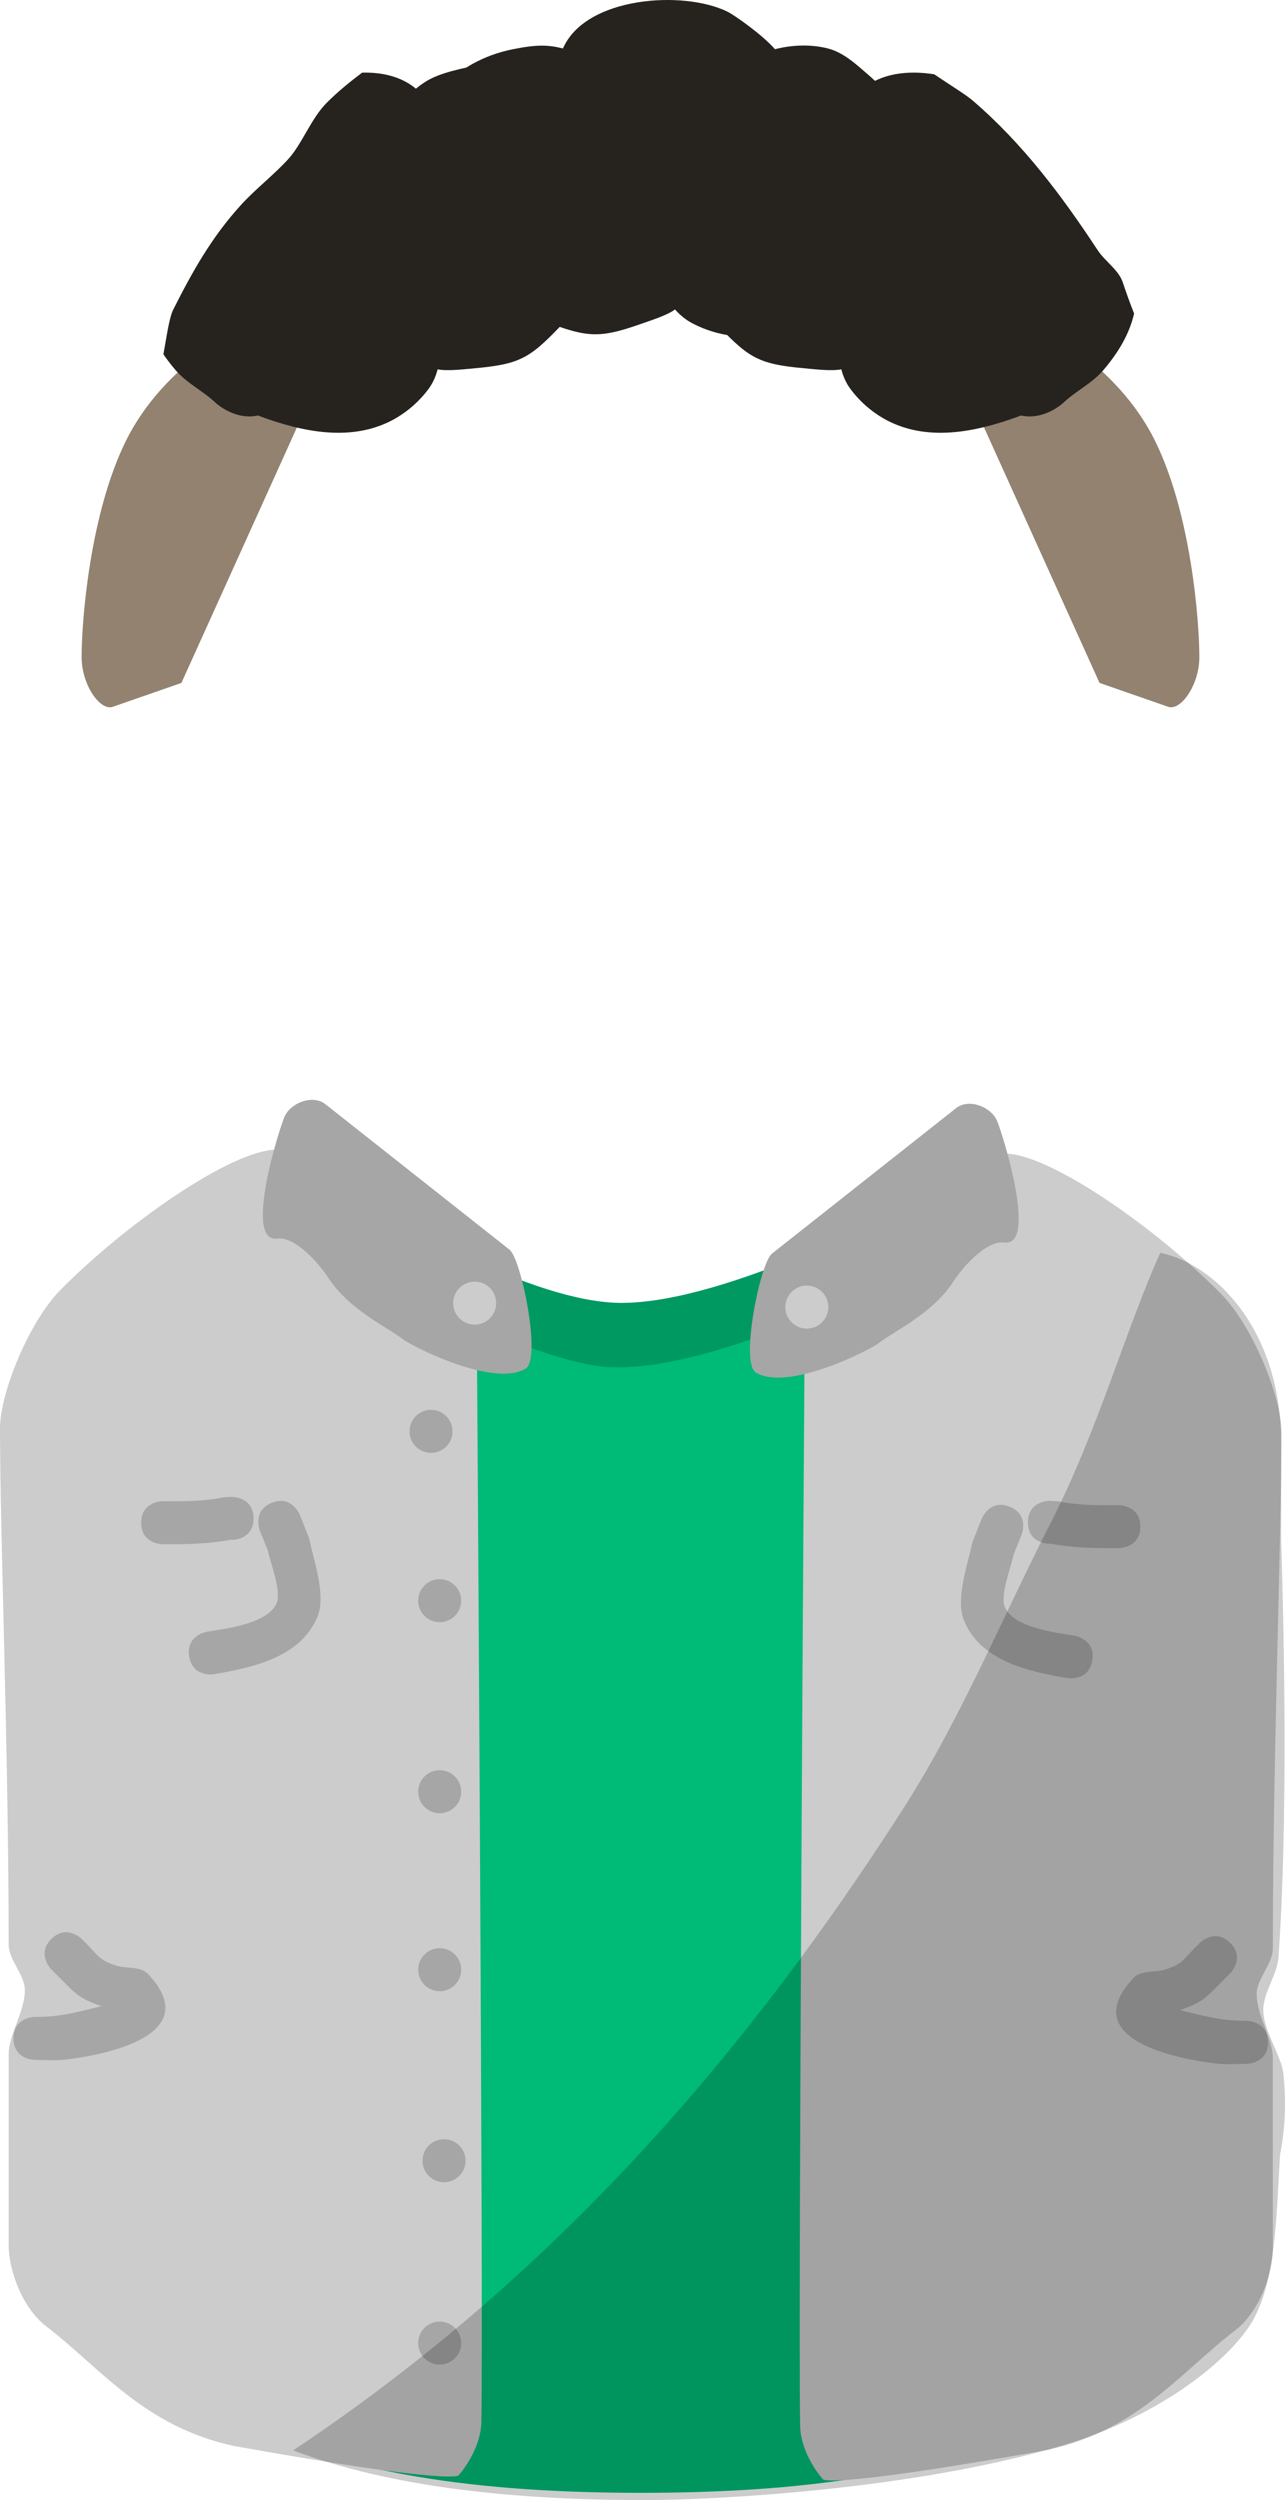 <svg version="1.1" xmlns="http://www.w3.org/2000/svg" xmlns:xlink="http://www.w3.org/1999/xlink" width="149.442" height="290.584" viewBox="0,0,149.442,290.584"><g transform="translate(-285.482,-480.743)"><g data-paper-data="{&quot;isPaintingLayer&quot;:true}" fill-rule="nonzero" stroke="none" stroke-linecap="butt" stroke-linejoin="miter" stroke-miterlimit="10" stroke-dasharray="" stroke-dashoffset="0" style="mix-blend-mode: normal"><path d="M294.973,557.091c0,-4.11 0.942,-16.624 5.18,-25.164c3.813,-7.684 10.968,-11.673 10.968,-11.673c0,0 0.528,-1.031 2.462,-1.364c2.69,-0.464 12.172,-1.159 12.172,-1.159l-19.175,42.388c0,0 -5.843,2.032 -7.985,2.778c-1.443,0.502 -3.621,-2.497 -3.621,-5.805z" fill-opacity="0.655" fill="#594024" stroke-width="0"/><path d="M421.341,562.896c-2.142,-0.745 -7.985,-2.778 -7.985,-2.778l-19.175,-42.388c0,0 9.482,0.695 12.172,1.159c1.934,0.333 2.462,1.364 2.462,1.364c0,0 7.154,3.988 10.968,11.673c4.238,8.541 5.18,21.054 5.18,25.164c0,3.308 -2.178,6.307 -3.621,5.805z" data-paper-data="{&quot;index&quot;:null}" fill-opacity="0.655" fill="#594024" stroke-width="0"/><path d="M290.573,664.681c0,-23.742 11.917,-39.414 30.096,-47.907c1.54,-0.719 8.977,7.267 21.181,12.451c5.431,2.307 11.806,4.76 19.025,4.442c7.992,-0.352 13.973,-3.274 19.539,-5.825c11.639,-5.333 18.94,-11.993 21.301,-10.836c17.327,8.487 27.711,24.051 27.711,47.676c0,1.394 -0.041,59.702 -0.122,61.076c-2.148,36.41 -32.356,44.727 -69.305,44.727c-37.123,0 -67.441,-8.59 -69.333,-45.242c-0.062,-1.205 -0.094,-59.341 -0.094,-60.561z" fill="#00ba77" stroke-width="0"/><path d="M313.893,620.108c0,0 1.724,-1.724 2.586,-2.586c0.862,-0.862 4.153,-1.504 6.717,0.118c7.671,4.853 24.271,14.538 34.569,14.538c12.231,0 33.099,-10.871 41.337,-15.444c2.194,-1.218 4.399,-0.877 4.966,-0.182c0.773,0.949 2.741,3.365 2.741,3.365c0,0 -36.771,22.456 -52.636,19.477c-14.225,-2.671 -40.28,-19.285 -40.28,-19.285z" fill="#009962" stroke-width="NaN"/><path d="M286.491,741.608c0,-3.397 0,-11.648 0,-22.061c0,-2.403 1.88,-4.921 1.88,-7.522c0,-1.722 -1.88,-3.481 -1.88,-5.265c0,-21.975 -1.009,-47.951 -1.009,-59.975c0,-4.226 3.43,-12.448 6.975,-16.055c7.473,-7.606 19.939,-16.368 25.234,-16.368c5.237,0 5.489,5.433 12.834,10.805c5.873,4.295 10.413,10.607 10.413,10.607c0,0 0.769,111.109 0.527,126.418c-0.054,3.398 -2.621,6.228 -2.621,6.228c0,0 0.155,1.319 -26.069,-3.362c-10.552,-2.26 -15.505,-9.013 -21.932,-13.937c-2.609,-1.999 -4.352,-6.236 -4.352,-9.511z" fill="#cccccc" stroke-width="0"/><path d="M318.581,610.514c0.726,-1.602 3.269,-2.597 4.756,-1.422c3.287,2.596 16.175,12.773 21.402,16.901c1.376,1.086 3.735,12.718 1.868,13.829c-3.806,2.266 -13.398,-2.738 -14.178,-3.354c-1.893,-1.495 -6.356,-3.445 -8.835,-7.3c-0.919,-1.429 -3.732,-4.747 -5.879,-4.467c-3.946,0.515 0.269,-12.87 0.865,-14.186z" fill="#a6a6a6" stroke-width="0"/><path d="M291.453,706.111c1.768,-1.768 3.536,0 3.536,0l0.612,0.612c1.388,1.43 1.427,1.821 3.326,2.462c1.23,0.415 2.876,0.044 3.765,0.99c6.681,7.106 -4.921,9.429 -9.777,9.974c-1.114,0.125 -2.243,0.012 -3.364,0.019c0,0 -2.5,0 -2.5,-2.5c0,-2.5 2.5,-2.5 2.5,-2.5c2.738,0.019 4.707,-0.498 7.347,-1.149c0.069,-0.017 0.195,-0.062 0.36,-0.119c-2.874,-0.952 -3.161,-1.653 -5.192,-3.64l-0.612,-0.612c0,0 -1.768,-1.768 0,-3.536z" fill="#a6a6a6" stroke-width="0.5"/><path d="M317.096,655.41c2.321,-0.928 3.25,1.393 3.25,1.393l1.084,2.739c0.511,2.508 2.011,6.594 0.972,9.109c-1.963,4.751 -7.58,5.921 -12.04,6.685c0,0 -2.466,0.411 -2.877,-2.055c-0.411,-2.466 2.055,-2.877 2.055,-2.877c2.076,-0.335 7.246,-0.949 8.144,-3.408c0.518,-1.417 -0.772,-4.625 -1.047,-6.029l-0.934,-2.307c0,0 -0.928,-2.321 1.393,-3.25z" fill="#a6a6a6" stroke-width="0.5"/><path d="M314.974,657.227c0,2.5 -2.5,2.5 -2.5,2.5l-0.014,-0.049c-2.764,0.54 -5.253,0.553 -8.06,0.553c0,0 -2.5,0 -2.5,-2.5c0,-2.5 2.5,-2.5 2.5,-2.5c2.48,0 4.647,0.044 7.079,-0.456l0.995,-0.049c0,0 2.5,0 2.5,2.5z" fill="#a6a6a6" stroke-width="0.5"/><path d="M333.108,647.11c0,-1.381 1.119,-2.5 2.5,-2.5c1.381,0 2.5,1.119 2.5,2.5c0,1.381 -1.119,2.5 -2.5,2.5c-1.381,0 -2.5,-1.119 -2.5,-2.5z" fill="#a6a6a6" stroke-width="0.5"/><path d="M334.117,666.79c0,-1.381 1.119,-2.5 2.5,-2.5c1.381,0 2.5,1.119 2.5,2.5c0,1.381 -1.119,2.5 -2.5,2.5c-1.381,0 -2.5,-1.119 -2.5,-2.5z" fill="#a6a6a6" stroke-width="0.5"/><path d="M334.117,688.993c0,-1.381 1.119,-2.5 2.5,-2.5c1.381,0 2.5,1.119 2.5,2.5c0,1.381 -1.119,2.5 -2.5,2.5c-1.381,0 -2.5,-1.119 -2.5,-2.5z" fill="#a6a6a6" stroke-width="0.5"/><path d="M334.117,709.682c0,-1.381 1.119,-2.5 2.5,-2.5c1.381,0 2.5,1.119 2.5,2.5c0,1.381 -1.119,2.5 -2.5,2.5c-1.381,0 -2.5,-1.119 -2.5,-2.5z" fill="#a6a6a6" stroke-width="0.5"/><path d="M334.622,731.885c0,-1.381 1.119,-2.5 2.5,-2.5c1.381,0 2.5,1.119 2.5,2.5c0,1.381 -1.119,2.5 -2.5,2.5c-1.381,0 -2.5,-1.119 -2.5,-2.5z" fill="#a6a6a6" stroke-width="0.5"/><path d="M334.117,753.079c0,-1.381 1.119,-2.5 2.5,-2.5c1.381,0 2.5,1.119 2.5,2.5c0,1.381 -1.119,2.5 -2.5,2.5c-1.381,0 -2.5,-1.119 -2.5,-2.5z" fill="#a6a6a6" stroke-width="0.5"/><path d="M338.187,632.207c0,-1.381 1.119,-2.5 2.5,-2.5c1.381,0 2.5,1.119 2.5,2.5c0,1.381 -1.119,2.5 -2.5,2.5c-1.381,0 -2.5,-1.119 -2.5,-2.5z" fill="#cccccc" stroke-width="0.5"/><path d="M433.509,742.067c0,3.275 -1.743,7.512 -4.352,9.511c-6.427,4.924 -11.38,11.677 -21.932,13.937c-26.224,4.681 -26.069,3.362 -26.069,3.362c0,0 -2.568,-2.83 -2.621,-6.228c-0.242,-15.308 0.527,-126.418 0.527,-126.418c0,0 4.54,-6.312 10.413,-10.607c7.345,-5.372 7.597,-10.805 12.834,-10.805c5.295,0 17.761,8.762 25.234,16.368c3.544,3.608 6.975,11.829 6.975,16.055c0,12.025 -1.009,38 -1.009,59.975c0,1.785 -1.88,3.543 -1.88,5.265c0,2.6 1.88,5.119 1.88,7.522c0,10.413 0,18.664 0,22.061z" fill="#cccccc" stroke-width="0"/><path d="M401.419,610.973c0.596,1.315 4.811,14.7 0.865,14.186c-2.147,-0.28 -4.96,3.038 -5.879,4.467c-2.478,3.855 -6.941,5.805 -8.835,7.3c-0.78,0.616 -10.372,5.621 -14.178,3.354c-1.866,-1.111 0.493,-12.743 1.868,-13.829c5.227,-4.128 18.115,-14.305 21.402,-16.901c1.487,-1.174 4.03,-0.18 4.756,1.422z" fill="#a6a6a6" stroke-width="0"/><path d="M428.547,710.105l-0.612,0.612c-2.031,1.987 -2.318,2.688 -5.192,3.64c0.165,0.057 0.291,0.102 0.36,0.119c2.64,0.651 4.609,1.168 7.347,1.149c0,0 2.5,0 2.5,2.5c0,2.5 -2.5,2.5 -2.5,2.5c-1.121,-0.006 -2.25,0.106 -3.364,-0.019c-4.855,-0.545 -16.458,-2.868 -9.777,-9.974c0.889,-0.945 2.535,-0.575 3.765,-0.99c1.899,-0.641 1.938,-1.032 3.326,-2.462l0.612,-0.612c0,0 1.768,-1.768 3.536,0c1.768,1.768 0,3.536 0,3.536z" fill="#a6a6a6" stroke-width="0.5"/><path d="M404.296,659.118l-0.934,2.307c-0.274,1.405 -1.564,4.612 -1.047,6.029c0.898,2.458 6.068,3.073 8.144,3.408c0,0 2.466,0.411 2.055,2.877c-0.411,2.466 -2.877,2.055 -2.877,2.055c-4.461,-0.763 -10.077,-1.934 -12.04,-6.685c-1.039,-2.515 0.461,-6.601 0.972,-9.109l1.084,-2.739c0,0 0.928,-2.321 3.25,-1.393c2.321,0.928 1.393,3.25 1.393,3.25z" fill="#a6a6a6" stroke-width="0.5"/><path d="M407.526,655.185l0.995,0.049c2.432,0.5 4.599,0.456 7.079,0.456c0,0 2.5,0 2.5,2.5c0,2.5 -2.5,2.5 -2.5,2.5c-2.807,0 -5.296,-0.013 -8.06,-0.553l-0.014,0.049c0,0 -2.5,0 -2.5,-2.5c0,-2.5 2.5,-2.5 2.5,-2.5z" fill="#a6a6a6" stroke-width="0.5"/><path d="M379.313,635.166c-1.381,0 -2.5,-1.119 -2.5,-2.5c0,-1.381 1.119,-2.5 2.5,-2.5c1.381,0 2.5,1.119 2.5,2.5c0,1.381 -1.119,2.5 -2.5,2.5z" fill="#cccccc" stroke-width="0.5"/><path d="M434.473,659.544c0,0.91 1.073,29.171 -0.306,48.698c-0.14,1.984 -1.733,4.03 -1.769,6.046c-0.044,2.443 2.119,5.345 2.345,7.533c0.564,5.444 -0.377,9.078 -0.393,9.352c-0.427,7.238 -0.515,14.553 -3.141,19.235c-2.373,4.23 -10.288,11.002 -22.134,14.555c-17.284,5.184 -40.654,6.363 -48.522,6.363c-15.333,0 -29.504,-1.466 -40.988,-5.773c1.319,-0.873 2.616,-1.756 3.889,-2.643c27.681,-19.305 49.047,-43.786 67.14,-72.053c6.65,-10.389 11.442,-22.101 17.054,-33.061c5.55,-10.839 8.742,-22.522 12.77,-31.436c6.357,1.283 14.054,8.93 14.054,22.082z" fill-opacity="0.2" fill="#000000" stroke-width="0"/><path d="M359.877,496.643c1.401,1.962 0.424,4.745 0.062,7.081c-0.7,4.521 -5.672,11.133 -8.535,14.147c-4.142,4.36 -5.085,5.174 -10.675,5.673c-1.117,0.1 -3.198,0.366 -4.351,0.125c-0.208,0.814 -0.556,1.602 -1.056,2.279c-1.004,1.36 -2.331,2.556 -3.835,3.421c-4.919,2.832 -10.802,1.629 -16.006,-0.332c-2.72,0.596 -4.916,-1.468 -4.916,-1.468c-1.437,-1.368 -3.355,-2.28 -4.639,-3.777c-0.536,-0.625 -1.015,-1.245 -1.439,-1.865c0.382,-2.11 0.672,-4.269 1.147,-5.209c2.239,-4.43 4.459,-8.42 7.911,-12.194c1.688,-1.846 3.765,-3.435 5.439,-5.266c1.659,-1.815 2.657,-4.734 4.517,-6.591c1.275,-1.273 2.661,-2.404 4.093,-3.481c2.361,-0.064 4.585,0.47 6.256,1.866c1.293,-1.055 2.38,-1.641 5.234,-2.314c6.951,-1.641 13.158,1.298 16.897,6.209c1.762,0.422 3.378,0.972 3.894,1.695z" fill="#26231f" stroke-width="0.5"/><path d="M363.72,494.948c3.739,-4.911 9.946,-7.849 16.897,-6.209c2.853,0.673 3.941,1.259 5.234,2.314c2.143,-1.79 5.193,-2.162 8.279,-1.675c1.826,1.237 3.652,2.349 4.454,3.036c5.853,5.01 10.452,11.166 14.547,17.399c0.871,1.326 2.446,2.286 2.936,3.773c0.399,1.209 0.837,2.409 1.307,3.6c-0.514,2.239 -1.704,4.398 -3.598,6.606c-1.283,1.496 -3.202,2.409 -4.639,3.777c0,0 -2.196,2.064 -4.916,1.468c-5.204,1.96 -11.087,3.164 -16.006,0.332c-1.504,-0.866 -2.83,-2.061 -3.835,-3.421c-0.5,-0.677 -0.848,-1.465 -1.056,-2.279c-1.154,0.24 -3.234,-0.026 -4.351,-0.125c-5.591,-0.498 -6.534,-1.312 -10.675,-5.673c-2.863,-3.014 -7.835,-9.627 -8.535,-14.147c-0.362,-2.336 -1.338,-5.12 0.062,-7.081c0.516,-0.723 2.132,-1.273 3.894,-1.695z" data-paper-data="{&quot;index&quot;:null}" fill="#26231f" stroke-width="0.5"/><path d="M332.903,499c1.054,-5.952 5.25,-11.15 12.262,-12.543c2.879,-0.572 4.13,-0.494 5.786,-0.079c2.635,-6.047 13.986,-6.793 19.119,-4.285c0.832,0.406 4.121,2.722 5.537,4.371c1.985,-0.512 4.18,-0.593 6.157,-0.088c1.814,0.463 3.255,1.816 4.639,3.009c4.934,4.252 6.465,8.739 4.987,14.884c-0.451,1.873 -1.745,3.483 -2.394,5.304c0,0 -1.004,2.759 -3.726,3.345c-3.754,3.906 -8.472,7.412 -14.219,6.897c-1.757,-0.158 -3.509,-0.684 -5.049,-1.492c-0.767,-0.402 -1.448,-0.966 -2.017,-1.611c-0.923,0.692 -2.917,1.31 -3.967,1.682c-5.255,1.857 -6.484,1.515 -12.249,-0.693c-3.985,-1.526 -11.553,-5.415 -14.303,-9.186c-1.421,-1.949 -3.604,-4.046 -3.266,-6.385c0.124,-0.862 1.317,-2.022 2.702,-3.128z" data-paper-data="{&quot;index&quot;:null}" fill="#26231f" stroke-width="0.5"/></g></g></svg><!--rotationCenter:74.51801:159.25709262053147-->